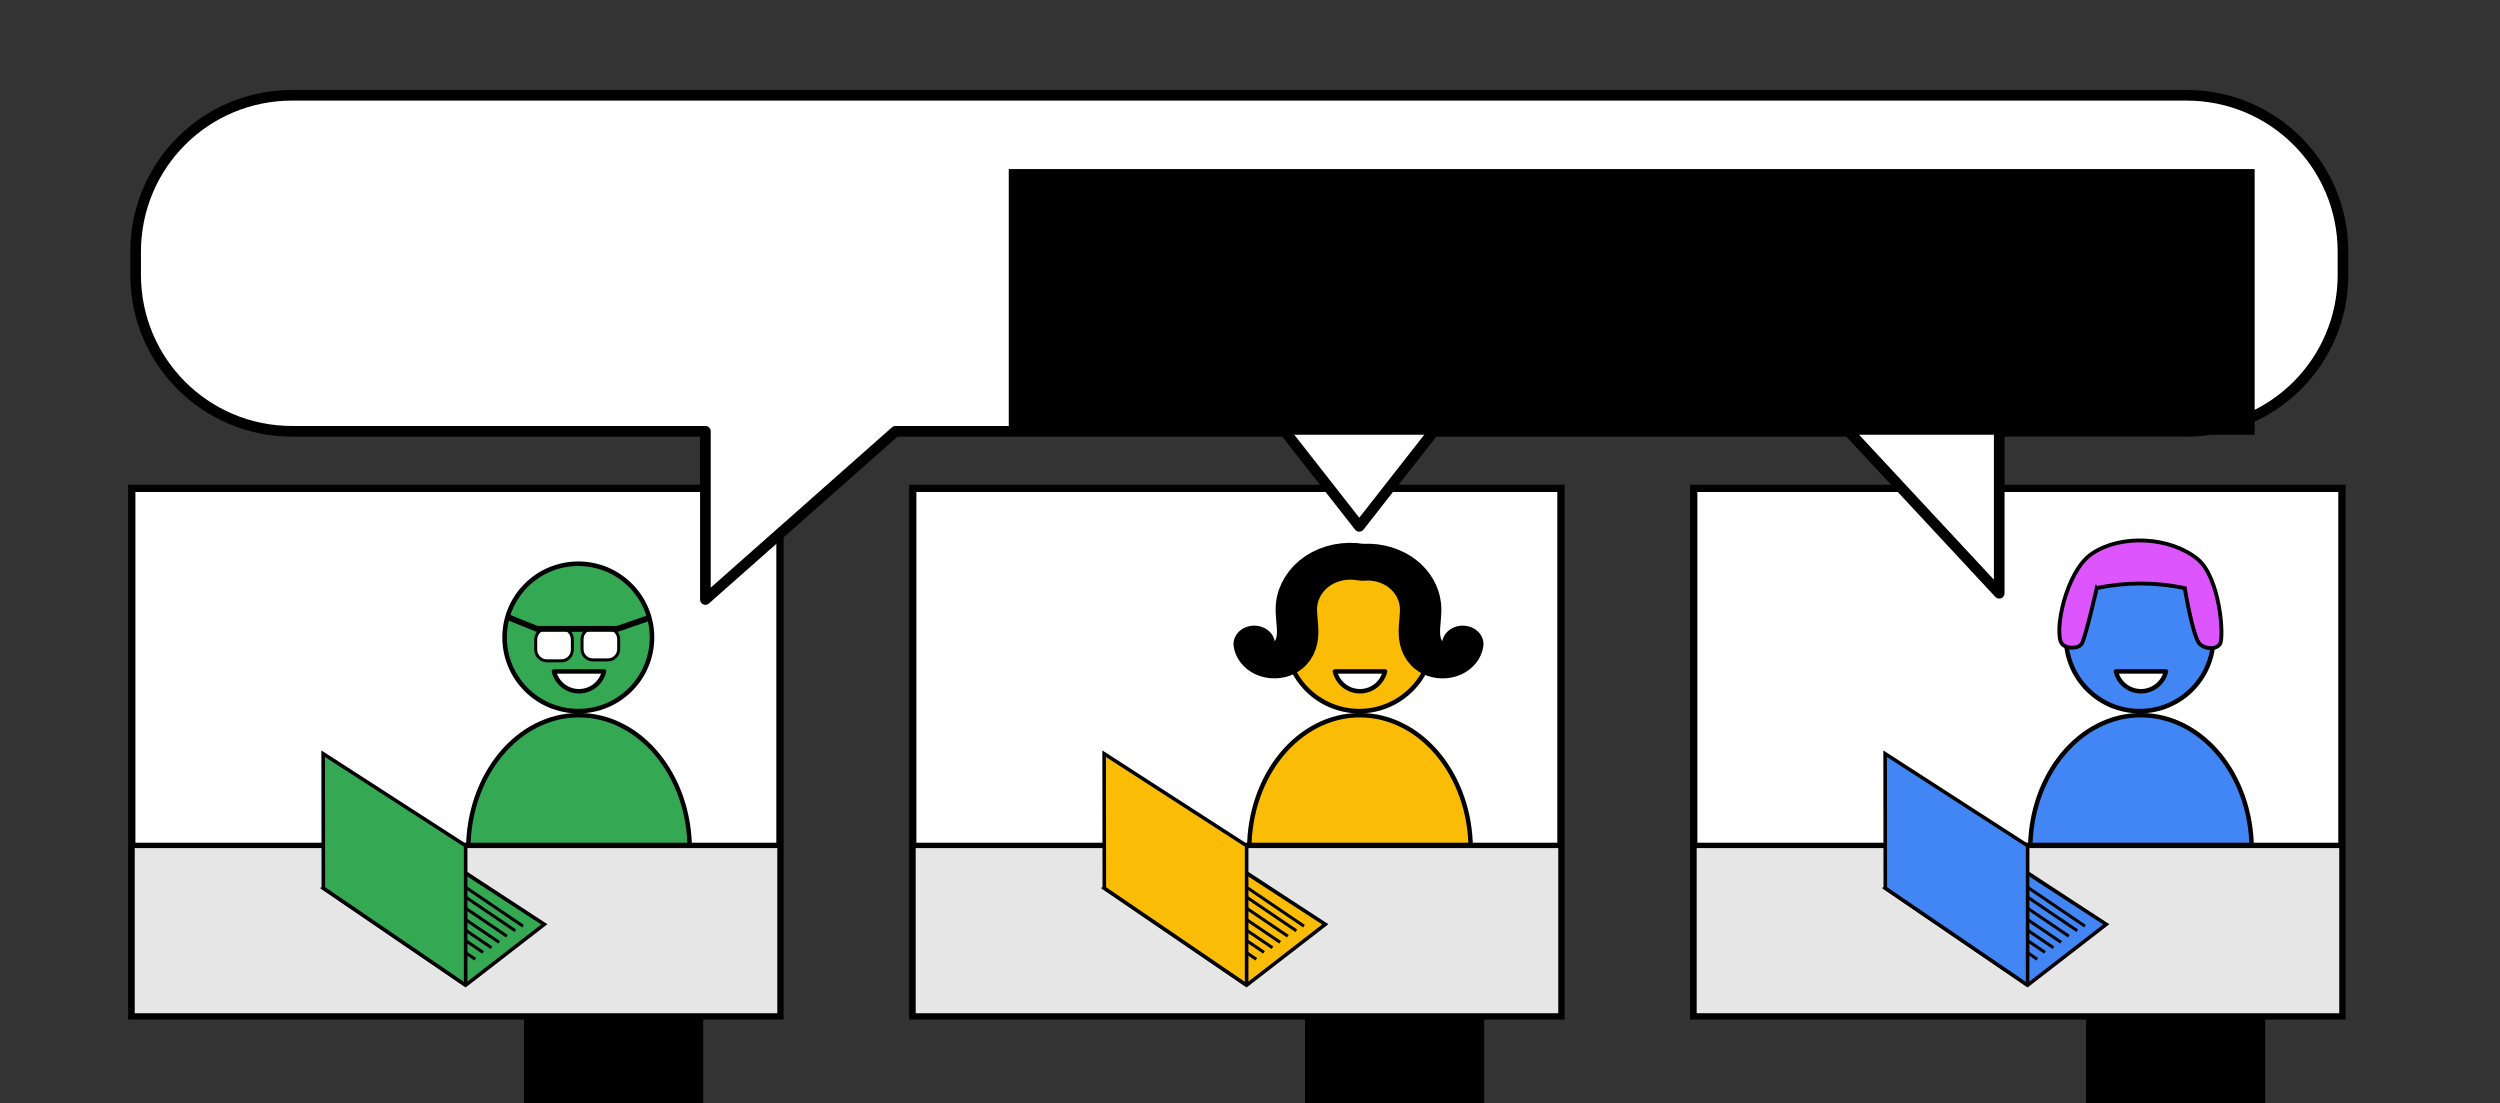 <?xml version="1.0" encoding="UTF-8" standalone="no"?>
<!-- Created with Inkscape (http://www.inkscape.org/) -->

<svg
   xmlns:dc="http://purl.org/dc/elements/1.1/"
   xmlns:cc="http://creativecommons.org/ns#"
   xmlns:rdf="http://www.w3.org/1999/02/22-rdf-syntax-ns#"
   xmlns:svg="http://www.w3.org/2000/svg"
   xmlns="http://www.w3.org/2000/svg"
   xmlns:sodipodi="http://sodipodi.sourceforge.net/DTD/sodipodi-0.dtd"
   xmlns:inkscape="http://www.inkscape.org/namespaces/inkscape"
   width="703.701"
   height="310.52"
   id="svg3056"
   version="1.1"
   inkscape:version="0.92.5 (2060ec1f9f, 2020-04-08)"
   sodipodi:docname="students_success.svg"
   inkscape:export-filename="/home/kristian/projects/online_teaching_survival_guide/images/students_success.png"
   inkscape:export-xdpi="163.71001"
   inkscape:export-ydpi="163.71001">
  <rect width="100%" height="100%" fill="#333333" stroke="none"/>
  <defs
     id="defs3058">
    <inkscape:path-effect
       is_visible="true"
       id="path-effect1322"
       effect="spiro" />
    <inkscape:path-effect
       effect="spiro"
       id="path-effect1055"
       is_visible="true" />
    <inkscape:path-effect
       effect="spiro"
       id="path-effect1039"
       is_visible="true" />
    <marker
       inkscape:stockid="Arrow2Mend"
       orient="auto"
       refY="0"
       refX="0"
       id="Arrow2Mend"
       style="overflow:visible">
      <path
         id="path4440"
         style="fill-rule:evenodd;stroke-width:0.4;stroke-linejoin:round"
         d="M -5.58,-2.582 1.413,-0.01 -5.58,2.561 c 1.117,-1.518 1.111,-3.595 4e-7,-5.143 z"
         inkscape:connector-curvature="0" />
    </marker>
    <marker
       inkscape:stockid="Arrow1Mend"
       orient="auto"
       refY="0"
       refX="0"
       id="Arrow1Mend"
       style="overflow:visible">
      <path
         id="path4422"
         d="M -4.267,0 -6.4,2.133 1.067,0 -6.4,-2.133 Z"
         style="fill-rule:evenodd;stroke:#000000;stroke-width:0.427pt"
         inkscape:connector-curvature="0" />
    </marker>
    <inkscape:path-effect
       effect="spiro"
       id="path-effect4035"
       is_visible="true" />
    <inkscape:path-effect
       effect="spiro"
       id="path-effect3263"
       is_visible="true" />
    <inkscape:path-effect
       effect="spiro"
       id="path-effect3259"
       is_visible="true" />
    <inkscape:path-effect
       effect="spiro"
       id="path-effect3255"
       is_visible="true" />
    <inkscape:path-effect
       effect="skeletal"
       id="path-effect3169"
       is_visible="true"
       pattern="m 0.25,6.679 v 3.184 0.041 c 0.029,1.798 1.953,3.267 4.301,3.267 2.053,0 3.797,-1.121 4.218,-2.605 0.086,0.009 0.158,0.041 0.248,0.041 1.077,0 1.944,-0.69 1.944,-1.571 0,-0.881 -0.867,-1.613 -1.944,-1.613 -0.076,0 -0.134,0.034 -0.207,0.041 v -0.786 H 0.25 Z m 8.767,1.53 c 0.628,0 1.116,0.362 1.116,0.827 0,0.465 -0.489,0.827 -1.116,0.827 -0.072,0 -0.138,-0.032 -0.207,-0.041 v -1.571 c 0.068,-0.009 0.135,-0.041 0.207,-0.041 z"
       copytype="single_stretched"
       prop_scale="1"
       scale_y_rel="false"
       spacing="0"
       normal_offset="0"
       tang_offset="0"
       prop_units="false"
       vertical_pattern="false"
       fuse_tolerance="0" />
    <clipPath
       clipPathUnits="userSpaceOnUse"
       id="clipPath241">
      <rect
         style="fill:none;stroke:#000000;stroke-width:1.107"
         id="rect243"
         width="141.522"
         height="69.624"
         x="332.661"
         y="360.319"
         inkscape:export-filename="/home/krother/Desktop/mySpeakerBusiness/speaker_types.png"
         inkscape:export-xdpi="149.98193"
         inkscape:export-ydpi="149.98193" />
    </clipPath>
    <inkscape:path-effect
       effect="spiro"
       id="path-effect3263-3"
       is_visible="true" />
    <inkscape:path-effect
       effect="spiro"
       id="path-effect3263-3-6"
       is_visible="true" />
  </defs>
  <sodipodi:namedview
     id="base"
     pagecolor="#ffffff"
     bordercolor="#666666"
     borderopacity="1.0"
     inkscape:pageopacity="1"
     inkscape:pageshadow="2"
     inkscape:zoom="1.0968624"
     inkscape:cx="232.83"
     inkscape:cy="198.40133"
     inkscape:document-units="px"
     inkscape:current-layer="layer1"
     showgrid="false"
     inkscape:object-nodes="true"
     inkscape:window-width="1848"
     inkscape:window-height="1016"
     inkscape:window-x="72"
     inkscape:window-y="27"
     inkscape:window-maximized="1"
     showguides="true"
     inkscape:guide-bbox="true"
     inkscape:snap-smooth-nodes="false" />
  <g
     inkscape:label="Layer 1"
     inkscape:groupmode="layer"
     id="layer1"
     transform="translate(0,-812)">
    <flowRoot
       xml:space="preserve"
       id="flowRoot3798"
       style="font-style:normal;font-weight:normal;font-size:12.8px;line-height:0.01%;font-family:sans-serif;letter-spacing:0px;word-spacing:0px;fill:#000000;fill-opacity:1;stroke:none;stroke-width:1.067"
       inkscape:export-filename="C:\Documents and Settings\Kristian\Pulpit\talk_python.png"
       inkscape:export-xdpi="300"
       inkscape:export-ydpi="300"><flowRegion
         id="flowRegion3800"
         style="font-family:sans-serif;stroke-width:1.067"><rect
           id="rect3802"
           width="34.286"
           height="33.905"
           x="509.714"
           y="370.52"
           style="font-size:34.133px;font-family:sans-serif;stroke-width:1.138" /></flowRegion><flowPara
         id="flowPara3804"
         style="font-weight:bold;font-size:34.133px;line-height:1.25;font-family:sans-serif;stroke-width:1.067">?</flowPara></flowRoot>    <g
       style="stroke:#000000;stroke-width:0.897"
       inkscape:export-ydpi="300.03"
       inkscape:export-xdpi="300.03"
       inkscape:export-filename="C:\Documents and Settings\Kristian\Pulpit\pull.png"
       transform="matrix(1.101,0,0,1.101,-370.771,441.79)"
       id="g3226" />
    <g
       id="g1095"
       transform="translate(-10.959,80.583)">
      <flowRoot
         style="font-style:normal;font-weight:normal;font-size:12.8px;line-height:0.01%;font-family:sans-serif;letter-spacing:0px;word-spacing:0px;fill:#000000;fill-opacity:1;stroke:none;stroke-width:1.067px;stroke-linecap:butt;stroke-linejoin:miter;stroke-opacity:1"
         id="flowRoot6746"
         xml:space="preserve"
         transform="matrix(0.821,0,0,0.821,-159.108,684.501)"><flowRegion
           style="font-family:sans-serif;stroke-width:1.067px"
           id="flowRegion6742"><rect
             style="font-size:17.067px;font-family:sans-serif;stroke-width:1.138px"
             y="374.199"
             x="386.821"
             height="65.727"
             width="61.417"
             id="rect6740" /></flowRegion><flowPara
           style="font-size:17.067px;line-height:1.25;font-family:sans-serif;stroke-width:1.067px"
           id="flowPara6744"> </flowPara></flowRoot>      <rect
         inkscape:export-ydpi="149.98193"
         inkscape:export-xdpi="149.98193"
         inkscape:export-filename="/home/krother/Desktop/mySpeakerBusiness/speaker_types.png"
         y="868.086"
         x="47.689"
         height="148.75"
         width="147.525"
         id="rect6748"
         style="fill:none;fill-opacity:1;stroke:none;stroke-width:0.875" />
      <rect
         style="fill:#ffffff;stroke:#000000;stroke-width:2.051"
         id="rect6752"
         width="182.462"
         height="148.501"
         x="48.047"
         y="868.879"
         inkscape:export-filename="/home/krother/Desktop/mySpeakerBusiness/speaker_types.png"
         inkscape:export-xdpi="149.98193"
         inkscape:export-ydpi="149.98193" />
      <path
         inkscape:export-ydpi="300"
         inkscape:export-xdpi="300"
         inkscape:export-filename="C:\Documents and Settings\Kristian\Pulpit\audience.png"
         style="fill:#34a853;fill-opacity:1;stroke:#000000;stroke-width:1.257;stroke-miterlimit:4;stroke-dasharray:none;stroke-dashoffset:0;stroke-opacity:1"
         d="m 173.907,932.728 c -17.221,0 -31.14,16.911 -31.14,37.77 0,3.347 0.358,6.583 1.033,9.673 h 60.214 c 0.675,-3.09 1.087,-6.326 1.087,-9.673 0,-20.859 -13.973,-37.77 -31.194,-37.77 z"
         id="path3017"
         inkscape:connector-curvature="0" />
      <rect
         style="fill:#e6e6e6;fill-opacity:1;stroke:#000000;stroke-width:1.514"
         id="rect6784"
         width="182.385"
         height="48.001"
         x="48.124"
         y="969.379" />
      <g
         transform="matrix(1.571,0,0,1.571,-809.019,-314.517)"
         id="g5280-3">
        <g
           transform="matrix(0.764,0,0,0.764,153.241,572.292)"
           id="g4161-5-6">
          <circle
             style="fill:#34a853;fill-opacity:1;stroke:#000000;stroke-width:1.067;stroke-linecap:round;stroke-miterlimit:4;stroke-dasharray:none;stroke-dashoffset:0;stroke-opacity:1"
             id="path4141-6-7"
             cx="618.222"
             cy="271.85"
             r="17.283" />
        </g>
        <g
           id="g5276-5"
           transform="translate(0,2.577)">
          <path
             sodipodi:nodetypes="csssssssccsssssssc"
             inkscape:connector-curvature="0"
             id="rect5237-3"
             d="m 624.5,777.8 c 0,-1.101 -0.865,-2 -1.967,-2 h -2.6 c -1.101,0 -2,0.899 -2,2 v 1.8 c 0,1.101 0.899,2 2,2 h 2.6 c 1.101,0 1.967,-0.899 1.967,-2 v -1.8 m 1.733,-0.067 V 779.5 c 0,1.071 0.863,1.933 1.933,1.933 h 2.7 c 1.071,0 1.933,-0.863 1.933,-1.933 v -1.767 c 0,-1.071 -0.863,-1.933 -1.933,-1.933 h -2.7 c -1.071,0 -1.933,0.863 -1.933,1.933"
             style="fill:#ffffff;fill-opacity:1;stroke:#000000;stroke-width:0.539;stroke-linecap:round;stroke-miterlimit:4;stroke-dashoffset:0;stroke-opacity:1" />
          <path
             sodipodi:nodetypes="cccc"
             inkscape:connector-curvature="0"
             id="path5241-5"
             d="m 613.261,773.902 4.903,1.974 h 14.407 l 5.451,-1.888"
             style="fill:none;stroke:#000000;stroke-width:1.05px;stroke-linecap:round;stroke-linejoin:miter;stroke-opacity:1" />
        </g>
      </g>
      <g
         transform="matrix(0.36,0,0,0.36,-86.81,828.904)"
         id="g12591">
        <g
           transform="matrix(2.399,0,0,2.399,2605.516,2509.906)"
           id="g2271">
          <path
             inkscape:export-ydpi="150.2803"
             inkscape:export-xdpi="150.2803"
             style="fill:#34a853;fill-opacity:1;stroke:#000000;stroke-width:1.169px;stroke-linecap:butt;stroke-linejoin:miter;stroke-opacity:1"
             d="m -839.774,-886.549 -27.717,16.906 46.379,31.626 25.633,-19.831 -44.296,-28.952 c 0,0.251 44.296,28.952 44.296,28.952"
             id="path3806"
             inkscape:connector-curvature="0"
             sodipodi:nodetypes="cccccc" />
          <path
             inkscape:export-ydpi="150.2803"
             inkscape:export-xdpi="150.2803"
             style="fill:none;stroke:#000000;stroke-width:0.993px;stroke-linecap:butt;stroke-linejoin:miter;stroke-opacity:1"
             d="m -839.787,-882.584 37.376,25.335"
             id="path3833"
             inkscape:connector-curvature="0" />
          <path
             inkscape:export-ydpi="150.2803"
             inkscape:export-xdpi="150.2803"
             inkscape:connector-curvature="0"
             id="path3835"
             d="m -842.296,-881.079 37.376,25.335"
             style="fill:none;stroke:#000000;stroke-width:0.993px;stroke-linecap:butt;stroke-linejoin:miter;stroke-opacity:1" />
          <path
             inkscape:export-ydpi="150.2803"
             inkscape:export-xdpi="150.2803"
             style="fill:none;stroke:#000000;stroke-width:0.993px;stroke-linecap:butt;stroke-linejoin:miter;stroke-opacity:1"
             d="m -845.055,-879.323 37.376,25.335"
             id="path3837"
             inkscape:connector-curvature="0" />
          <path
             inkscape:export-ydpi="150.2803"
             inkscape:export-xdpi="150.2803"
             inkscape:connector-curvature="0"
             id="path3839"
             d="m -847.564,-877.316 37.376,25.335"
             style="fill:none;stroke:#000000;stroke-width:0.993px;stroke-linecap:butt;stroke-linejoin:miter;stroke-opacity:1" />
          <path
             inkscape:export-ydpi="150.2803"
             inkscape:export-xdpi="150.2803"
             inkscape:connector-curvature="0"
             id="path3841"
             d="m -852.831,-874.055 37.376,25.335"
             style="fill:none;stroke:#000000;stroke-width:0.993px;stroke-linecap:butt;stroke-linejoin:miter;stroke-opacity:1" />
          <path
             inkscape:export-ydpi="150.2803"
             inkscape:export-xdpi="150.2803"
             style="fill:none;stroke:#000000;stroke-width:0.993px;stroke-linecap:butt;stroke-linejoin:miter;stroke-opacity:1"
             d="m -850.072,-875.56 37.376,25.335"
             id="path3843"
             inkscape:connector-curvature="0" />
          <path
             inkscape:export-ydpi="150.2803"
             inkscape:export-xdpi="150.2803"
             style="fill:none;stroke:#000000;stroke-width:0.993px;stroke-linecap:butt;stroke-linejoin:miter;stroke-opacity:1"
             d="m -855.34,-871.798 37.376,25.335"
             id="path3845"
             inkscape:connector-curvature="0" />
          <path
             inkscape:export-ydpi="150.2803"
             inkscape:export-xdpi="150.2803"
             style="fill:#4d4d4d;stroke:#000000;stroke-width:0.993px;stroke-linecap:butt;stroke-linejoin:miter;stroke-opacity:1"
             d="m -833.516,-853.988 -10.849,-7.024 -3.7,2.007 11.288,7.274 z"
             id="path3849"
             inkscape:connector-curvature="0"
             sodipodi:nodetypes="ccccc" />
          <path
             sodipodi:nodetypes="ccccc"
             inkscape:connector-curvature="0"
             id="path171"
             d="m -821.112,-838.016 -46.379,-31.626 -0.058,-43.812 46.437,29.974 v 45.464"
             style="fill:#34a853;fill-opacity:1;stroke:#000000;stroke-width:1.169px;stroke-linecap:butt;stroke-linejoin:miter;stroke-opacity:1"
             inkscape:export-xdpi="150.2803"
             inkscape:export-ydpi="150.2803" />
        </g>
      </g>
      <path
         inkscape:connector-curvature="0"
         id="path202"
         d="m 173.935,925.99 a 7.252,7.252 0 0 1 -7.05,-5.585 h 14.098 a 7.252,7.252 0 0 1 -7.048,5.585 z"
         style="fill:#ffffff;fill-opacity:1;stroke:#000000;stroke-width:1.257;stroke-linecap:butt;stroke-linejoin:round;stroke-miterlimit:5.2;stroke-dasharray:none;stroke-dashoffset:0" />
    </g>
    <g
       id="g1165"
       transform="translate(208.871,80.583)">
      <flowRoot
         transform="matrix(0.821,0,0,0.821,-159.108,684.501)"
         xml:space="preserve"
         id="flowRoot1103"
         style="font-style:normal;font-weight:normal;font-size:12.8px;line-height:0.01%;font-family:sans-serif;letter-spacing:0px;word-spacing:0px;fill:#000000;fill-opacity:1;stroke:none;stroke-width:1.067px;stroke-linecap:butt;stroke-linejoin:miter;stroke-opacity:1"><flowRegion
           id="flowRegion1099"
           style="font-family:sans-serif;stroke-width:1.067px"><rect
             id="rect1097"
             width="61.417"
             height="65.727"
             x="386.821"
             y="374.199"
             style="font-size:17.067px;font-family:sans-serif;stroke-width:1.138px" /></flowRegion><flowPara
           id="flowPara1101"
           style="font-size:17.067px;line-height:1.25;font-family:sans-serif;stroke-width:1.067px"> </flowPara></flowRoot>      <rect
         style="fill:none;fill-opacity:1;stroke:none;stroke-width:0.875"
         id="rect1105"
         width="147.525"
         height="148.75"
         x="47.689"
         y="868.086"
         inkscape:export-filename="/home/krother/Desktop/mySpeakerBusiness/speaker_types.png"
         inkscape:export-xdpi="149.98193"
         inkscape:export-ydpi="149.98193" />
      <rect
         inkscape:export-ydpi="149.98193"
         inkscape:export-xdpi="149.98193"
         inkscape:export-filename="/home/krother/Desktop/mySpeakerBusiness/speaker_types.png"
         y="868.879"
         x="48.047"
         height="148.501"
         width="182.462"
         id="rect1107"
         style="fill:#ffffff;stroke:#000000;stroke-width:2.051" />
      <path
         inkscape:connector-curvature="0"
         id="path1109"
         d="m 173.907,932.728 c -17.221,0 -31.14,16.911 -31.14,37.77 0,3.347 0.358,6.583 1.033,9.673 h 60.214 c 0.675,-3.09 1.087,-6.326 1.087,-9.673 0,-20.859 -13.973,-37.77 -31.194,-37.77 z"
         style="fill:#fbbc05;fill-opacity:1;stroke:#000000;stroke-width:1.257;stroke-miterlimit:4;stroke-dasharray:none;stroke-dashoffset:0;stroke-opacity:1"
         inkscape:export-filename="C:\Documents and Settings\Kristian\Pulpit\audience.png"
         inkscape:export-xdpi="300"
         inkscape:export-ydpi="300" />
      <rect
         y="969.379"
         x="48.124"
         height="48.001"
         width="182.385"
         id="rect1111"
         style="fill:#e6e6e6;fill-opacity:1;stroke:#000000;stroke-width:1.514" />
      <g
         id="g1123"
         transform="matrix(1.571,0,0,1.571,-809.019,-314.517)">
        <g
           id="g1115"
           transform="matrix(0.764,0,0,0.764,153.241,572.292)">
          <circle
             r="17.283"
             cy="271.85"
             cx="618.222"
             id="circle1113"
             style="fill:#fbbc05;fill-opacity:1;stroke:#000000;stroke-width:1.067;stroke-linecap:round;stroke-miterlimit:4;stroke-dasharray:none;stroke-dashoffset:0;stroke-opacity:1" />
        </g>
        <path
           transform="matrix(0.962,0,0,0.855,-244.943,515.698)"
           style="fill:none;stroke:#000000;stroke-width:7.715;stroke-linecap:round;stroke-linejoin:miter;stroke-opacity:1"
           d="m 905.96,293.339 c 2.517,-0.126 5.07,0.757 6.971,2.412 1.9,1.655 3.127,4.062 3.348,6.573 0.174,1.973 -0.249,3.953 -0.19,5.933 0.029,0.99 0.183,1.987 0.577,2.896 0.394,0.909 1.042,1.726 1.907,2.21 1.08,0.605 2.463,0.63 3.564,0.065 1.101,-0.565 1.888,-1.703 2.027,-2.932"
           id="path3261"
           inkscape:path-effect="#path-effect3263-3-6"
           inkscape:original-d="m 905.96022,293.33941 c 4.57447,0.29191 9.30665,5.94975 10.31838,8.98492 0.95189,2.85566 0.36082,9.10582 2.29377,11.03878 0.48361,0.4836 5.26401,-2.21309 5.59107,-2.86722"
           inkscape:connector-curvature="0"
           sodipodi:nodetypes="cssc" />
        <path
           sodipodi:nodetypes="cssc"
           inkscape:connector-curvature="0"
           inkscape:original-d="m 904.28089,293.33941 c 3.85444,-0.045 10.98598,5.94975 11.99771,8.98492 0.95189,2.85566 0.36082,9.10582 2.29377,11.03878 0.48361,0.4836 5.26401,-2.21309 5.59107,-2.86722"
           inkscape:path-effect="#path-effect1322"
           id="path1320"
           d="m 904.281,293.339 c 2.765,-0.569 5.761,0.101 8.02,1.793 2.259,1.692 3.745,4.378 3.978,7.191 0.163,1.975 -0.261,3.955 -0.201,5.936 0.03,0.99 0.186,1.988 0.582,2.896 0.396,0.908 1.047,1.724 1.912,2.207 1.08,0.602 2.462,0.626 3.562,0.061 1.1,-0.564 1.887,-1.7 2.029,-2.929"
           style="fill:none;stroke:#000000;stroke-width:7.715;stroke-linecap:round;stroke-linejoin:miter;stroke-opacity:1"
           transform="matrix(-0.962,0,0,0.855,1495.783,515.698)" />
      </g>
      <g
         id="g1161"
         transform="matrix(0.36,0,0,0.36,-86.81,828.904)">
        <g
           id="g1159"
           transform="matrix(2.399,0,0,2.399,2605.516,2509.906)">
          <path
             sodipodi:nodetypes="cccccc"
             inkscape:connector-curvature="0"
             id="path1139"
             d="m -839.774,-886.549 -27.717,16.906 46.379,31.626 25.633,-19.831 -44.296,-28.952 c 0,0.251 44.296,28.952 44.296,28.952"
             style="fill:#fbbc05;fill-opacity:1;stroke:#000000;stroke-width:1.169px;stroke-linecap:butt;stroke-linejoin:miter;stroke-opacity:1"
             inkscape:export-xdpi="150.2803"
             inkscape:export-ydpi="150.2803" />
          <path
             inkscape:connector-curvature="0"
             id="path1141"
             d="m -839.787,-882.584 37.376,25.335"
             style="fill:none;stroke:#000000;stroke-width:0.993px;stroke-linecap:butt;stroke-linejoin:miter;stroke-opacity:1"
             inkscape:export-xdpi="150.2803"
             inkscape:export-ydpi="150.2803" />
          <path
             style="fill:none;stroke:#000000;stroke-width:0.993px;stroke-linecap:butt;stroke-linejoin:miter;stroke-opacity:1"
             d="m -842.296,-881.079 37.376,25.335"
             id="path1143"
             inkscape:connector-curvature="0"
             inkscape:export-xdpi="150.2803"
             inkscape:export-ydpi="150.2803" />
          <path
             inkscape:connector-curvature="0"
             id="path1145"
             d="m -845.055,-879.323 37.376,25.335"
             style="fill:none;stroke:#000000;stroke-width:0.993px;stroke-linecap:butt;stroke-linejoin:miter;stroke-opacity:1"
             inkscape:export-xdpi="150.2803"
             inkscape:export-ydpi="150.2803" />
          <path
             style="fill:none;stroke:#000000;stroke-width:0.993px;stroke-linecap:butt;stroke-linejoin:miter;stroke-opacity:1"
             d="m -847.564,-877.316 37.376,25.335"
             id="path1147"
             inkscape:connector-curvature="0"
             inkscape:export-xdpi="150.2803"
             inkscape:export-ydpi="150.2803" />
          <path
             style="fill:none;stroke:#000000;stroke-width:0.993px;stroke-linecap:butt;stroke-linejoin:miter;stroke-opacity:1"
             d="m -852.831,-874.055 37.376,25.335"
             id="path1149"
             inkscape:connector-curvature="0"
             inkscape:export-xdpi="150.2803"
             inkscape:export-ydpi="150.2803" />
          <path
             inkscape:connector-curvature="0"
             id="path1151"
             d="m -850.072,-875.56 37.376,25.335"
             style="fill:none;stroke:#000000;stroke-width:0.993px;stroke-linecap:butt;stroke-linejoin:miter;stroke-opacity:1"
             inkscape:export-xdpi="150.2803"
             inkscape:export-ydpi="150.2803" />
          <path
             inkscape:connector-curvature="0"
             id="path1153"
             d="m -855.34,-871.798 37.376,25.335"
             style="fill:none;stroke:#000000;stroke-width:0.993px;stroke-linecap:butt;stroke-linejoin:miter;stroke-opacity:1"
             inkscape:export-xdpi="150.2803"
             inkscape:export-ydpi="150.2803" />
          <path
             sodipodi:nodetypes="ccccc"
             inkscape:connector-curvature="0"
             id="path1155"
             d="m -833.516,-853.988 -10.849,-7.024 -3.7,2.007 11.288,7.274 z"
             style="fill:#4d4d4d;stroke:#000000;stroke-width:0.993px;stroke-linecap:butt;stroke-linejoin:miter;stroke-opacity:1"
             inkscape:export-xdpi="150.2803"
             inkscape:export-ydpi="150.2803" />
          <path
             inkscape:export-ydpi="150.2803"
             inkscape:export-xdpi="150.2803"
             style="fill:#fbbc05;fill-opacity:1;stroke:#000000;stroke-width:1.169px;stroke-linecap:butt;stroke-linejoin:miter;stroke-opacity:1"
             d="m -821.112,-838.016 -46.379,-31.626 -0.058,-43.812 46.437,29.974 v 45.464"
             id="path1157"
             inkscape:connector-curvature="0"
             sodipodi:nodetypes="ccccc" />
        </g>
      </g>
      <path
         style="fill:#ffffff;fill-opacity:1;stroke:#000000;stroke-width:1.257;stroke-linecap:butt;stroke-linejoin:round;stroke-miterlimit:5.2;stroke-dasharray:none;stroke-dashoffset:0"
         d="m 173.935,925.99 a 7.252,7.252 0 0 1 -7.05,-5.585 h 14.098 a 7.252,7.252 0 0 1 -7.048,5.585 z"
         id="path1163"
         inkscape:connector-curvature="0" />
    </g>
    <g
       transform="translate(428.701,80.583)"
       id="g1251">
      <flowRoot
         style="font-style:normal;font-weight:normal;font-size:12.8px;line-height:0.01%;font-family:sans-serif;letter-spacing:0px;word-spacing:0px;fill:#000000;fill-opacity:1;stroke:none;stroke-width:1.067px;stroke-linecap:butt;stroke-linejoin:miter;stroke-opacity:1"
         id="flowRoot1189"
         xml:space="preserve"
         transform="matrix(0.821,0,0,0.821,-159.108,684.501)"><flowRegion
           style="font-family:sans-serif;stroke-width:1.067px"
           id="flowRegion1185"><rect
             style="font-size:17.067px;font-family:sans-serif;stroke-width:1.138px"
             y="374.199"
             x="386.821"
             height="65.727"
             width="61.417"
             id="rect1183" /></flowRegion><flowPara
           style="font-size:17.067px;line-height:1.25;font-family:sans-serif;stroke-width:1.067px"
           id="flowPara1187"> </flowPara></flowRoot>      <rect
         inkscape:export-ydpi="149.98193"
         inkscape:export-xdpi="149.98193"
         inkscape:export-filename="/home/krother/Desktop/mySpeakerBusiness/speaker_types.png"
         y="868.086"
         x="47.689"
         height="148.75"
         width="147.525"
         id="rect1191"
         style="fill:none;fill-opacity:1;stroke:none;stroke-width:0.875" />
      <rect
         style="fill:#ffffff;stroke:#000000;stroke-width:2.051"
         id="rect1193"
         width="182.462"
         height="148.501"
         x="48.047"
         y="868.879"
         inkscape:export-filename="/home/krother/Desktop/mySpeakerBusiness/speaker_types.png"
         inkscape:export-xdpi="149.98193"
         inkscape:export-ydpi="149.98193" />
      <path
         inkscape:export-ydpi="300"
         inkscape:export-xdpi="300"
         inkscape:export-filename="C:\Documents and Settings\Kristian\Pulpit\audience.png"
         style="fill:#4285f4;fill-opacity:1;stroke:#000000;stroke-width:1.257;stroke-miterlimit:4;stroke-dasharray:none;stroke-dashoffset:0;stroke-opacity:1"
         d="m 173.907,932.728 c -17.221,0 -31.14,16.911 -31.14,37.77 0,3.347 0.358,6.583 1.033,9.673 h 60.214 c 0.675,-3.09 1.087,-6.326 1.087,-9.673 0,-20.859 -13.973,-37.77 -31.194,-37.77 z"
         id="path1195"
         inkscape:connector-curvature="0" />
      <rect
         style="fill:#e6e6e6;fill-opacity:1;stroke:#000000;stroke-width:1.514"
         id="rect1197"
         width="182.385"
         height="48.001"
         x="48.124"
         y="969.379" />
      <g
         transform="matrix(1.571,0,0,1.571,-809.18,-314.517)"
         id="g1209">
        <g
           transform="matrix(0.764,0,0,0.764,153.241,572.292)"
           id="g1201">
          <circle
             style="fill:#4285f4;fill-opacity:1;stroke:#000000;stroke-width:1.067;stroke-linecap:round;stroke-miterlimit:4;stroke-dasharray:none;stroke-dashoffset:0;stroke-opacity:1"
             id="circle1199"
             cx="618.222"
             cy="271.85"
             r="17.283" />
        </g>
      </g>
      <g
         transform="matrix(0.36,0,0,0.36,-86.81,828.904)"
         id="g1247">
        <g
           transform="matrix(2.399,0,0,2.399,2605.516,2509.906)"
           id="g1245">
          <path
             inkscape:export-ydpi="150.2803"
             inkscape:export-xdpi="150.2803"
             style="fill:#4285f4;fill-opacity:1;stroke:#000000;stroke-width:1.169px;stroke-linecap:butt;stroke-linejoin:miter;stroke-opacity:1"
             d="m -839.774,-886.549 -27.717,16.906 46.379,31.626 25.633,-19.831 -44.296,-28.952 c 0,0.251 44.296,28.952 44.296,28.952"
             id="path1225"
             inkscape:connector-curvature="0"
             sodipodi:nodetypes="cccccc" />
          <path
             inkscape:export-ydpi="150.2803"
             inkscape:export-xdpi="150.2803"
             style="fill:none;stroke:#000000;stroke-width:0.993px;stroke-linecap:butt;stroke-linejoin:miter;stroke-opacity:1"
             d="m -839.787,-882.584 37.376,25.335"
             id="path1227"
             inkscape:connector-curvature="0" />
          <path
             inkscape:export-ydpi="150.2803"
             inkscape:export-xdpi="150.2803"
             inkscape:connector-curvature="0"
             id="path1229"
             d="m -842.296,-881.079 37.376,25.335"
             style="fill:none;stroke:#000000;stroke-width:0.993px;stroke-linecap:butt;stroke-linejoin:miter;stroke-opacity:1" />
          <path
             inkscape:export-ydpi="150.2803"
             inkscape:export-xdpi="150.2803"
             style="fill:none;stroke:#000000;stroke-width:0.993px;stroke-linecap:butt;stroke-linejoin:miter;stroke-opacity:1"
             d="m -845.055,-879.323 37.376,25.335"
             id="path1231"
             inkscape:connector-curvature="0" />
          <path
             inkscape:export-ydpi="150.2803"
             inkscape:export-xdpi="150.2803"
             inkscape:connector-curvature="0"
             id="path1233"
             d="m -847.564,-877.316 37.376,25.335"
             style="fill:none;stroke:#000000;stroke-width:0.993px;stroke-linecap:butt;stroke-linejoin:miter;stroke-opacity:1" />
          <path
             inkscape:export-ydpi="150.2803"
             inkscape:export-xdpi="150.2803"
             inkscape:connector-curvature="0"
             id="path1235"
             d="m -852.831,-874.055 37.376,25.335"
             style="fill:none;stroke:#000000;stroke-width:0.993px;stroke-linecap:butt;stroke-linejoin:miter;stroke-opacity:1" />
          <path
             inkscape:export-ydpi="150.2803"
             inkscape:export-xdpi="150.2803"
             style="fill:none;stroke:#000000;stroke-width:0.993px;stroke-linecap:butt;stroke-linejoin:miter;stroke-opacity:1"
             d="m -850.072,-875.56 37.376,25.335"
             id="path1237"
             inkscape:connector-curvature="0" />
          <path
             inkscape:export-ydpi="150.2803"
             inkscape:export-xdpi="150.2803"
             style="fill:none;stroke:#000000;stroke-width:0.993px;stroke-linecap:butt;stroke-linejoin:miter;stroke-opacity:1"
             d="m -855.34,-871.798 37.376,25.335"
             id="path1239"
             inkscape:connector-curvature="0" />
          <path
             inkscape:export-ydpi="150.2803"
             inkscape:export-xdpi="150.2803"
             style="fill:#4d4d4d;stroke:#000000;stroke-width:0.993px;stroke-linecap:butt;stroke-linejoin:miter;stroke-opacity:1"
             d="m -833.516,-853.988 -10.849,-7.024 -3.7,2.007 11.288,7.274 z"
             id="path1241"
             inkscape:connector-curvature="0"
             sodipodi:nodetypes="ccccc" />
          <path
             sodipodi:nodetypes="ccccc"
             inkscape:connector-curvature="0"
             id="path1243"
             d="m -821.112,-838.016 -46.379,-31.626 -0.058,-43.812 46.437,29.974 v 45.464"
             style="fill:#4285f4;fill-opacity:1;stroke:#000000;stroke-width:1.169px;stroke-linecap:butt;stroke-linejoin:miter;stroke-opacity:1"
             inkscape:export-xdpi="150.2803"
             inkscape:export-ydpi="150.2803" />
        </g>
      </g>
      <path
         inkscape:connector-curvature="0"
         id="path1249"
         d="m 173.935,925.99 a 7.252,7.252 0 0 1 -7.05,-5.585 h 14.098 a 7.252,7.252 0 0 1 -7.048,5.585 z"
         style="fill:#ffffff;fill-opacity:1;stroke:#000000;stroke-width:1.257;stroke-linecap:butt;stroke-linejoin:round;stroke-miterlimit:5.2;stroke-dasharray:none;stroke-dashoffset:0" />
      <path
         style="fill:#ffffff;fill-opacity:1;stroke:#000000;stroke-width:3;stroke-linecap:butt;stroke-linejoin:round;stroke-miterlimit:5.2;stroke-dasharray:none;stroke-dashoffset:0"
         d="m -346.456,758.231 h 533.192 c 24.416,0 44.072,19.656 44.072,44.072 v 6.447 c 0,24.416 -19.656,44.072 -44.072,44.072 h -37.197 -15.499 v 45.585 L 91.647,852.822 H -25.142 l -20.952,26.754 -20.952,-26.754 H -176.638 l -53.507,47.337 v -47.337 h -116.312 c -24.416,0 -44.072,-19.656 -44.072,-44.072 v -6.447 c 0,-24.416 19.656,-44.072 44.072,-44.072 z"
         id="rect130"
         inkscape:connector-curvature="0"
         sodipodi:nodetypes="sssssccccccccccssss" />
      <flowRoot
         xml:space="preserve"
         id="flowRoot133"
         style="font-style:normal;font-weight:normal;font-size:40px;line-height:1.25;font-family:sans-serif;letter-spacing:0px;word-spacing:0px;fill:#000000;fill-opacity:1;stroke:none"
         transform="translate(-338.799,740.534)"><flowRegion
           id="flowRegion135"><rect
             id="rect137"
             width="350.697"
             height="74.781"
             x="194.044"
             y="38.472" /></flowRegion><flowPara
           id="flowPara139"
           style="font-weight:bold;font-size:53.333px">YES!</flowPara></flowRoot>    </g>
    <path
       sodipodi:nodetypes="ccszaasscc"
       inkscape:connector-curvature="0"
       id="path1272"
       d="m 590.199,977.539 c 8.404,-1.77 16.652,-1.676 24.768,0 0,0 2.277,13.819 4.213,15.722 1.352,1.329 4.446,1.806 5.686,0 1.24,-1.806 0.058,-18.771 -6.374,-23.962 -7.72,-6.229 -21.545,-7.008 -29.728,-1.4 -7.315,5.014 -10.679,22.025 -8.42,25.237 1.091,1.55 4.8,1.612 5.687,-0.064 1.113,-2.102 4.167,-15.534 4.167,-15.534 z"
       style="fill:#dd55ff;stroke:#000000;stroke-width:1.087;stroke-linecap:butt;stroke-linejoin:miter;stroke-opacity:1" />
  </g>
</svg>

